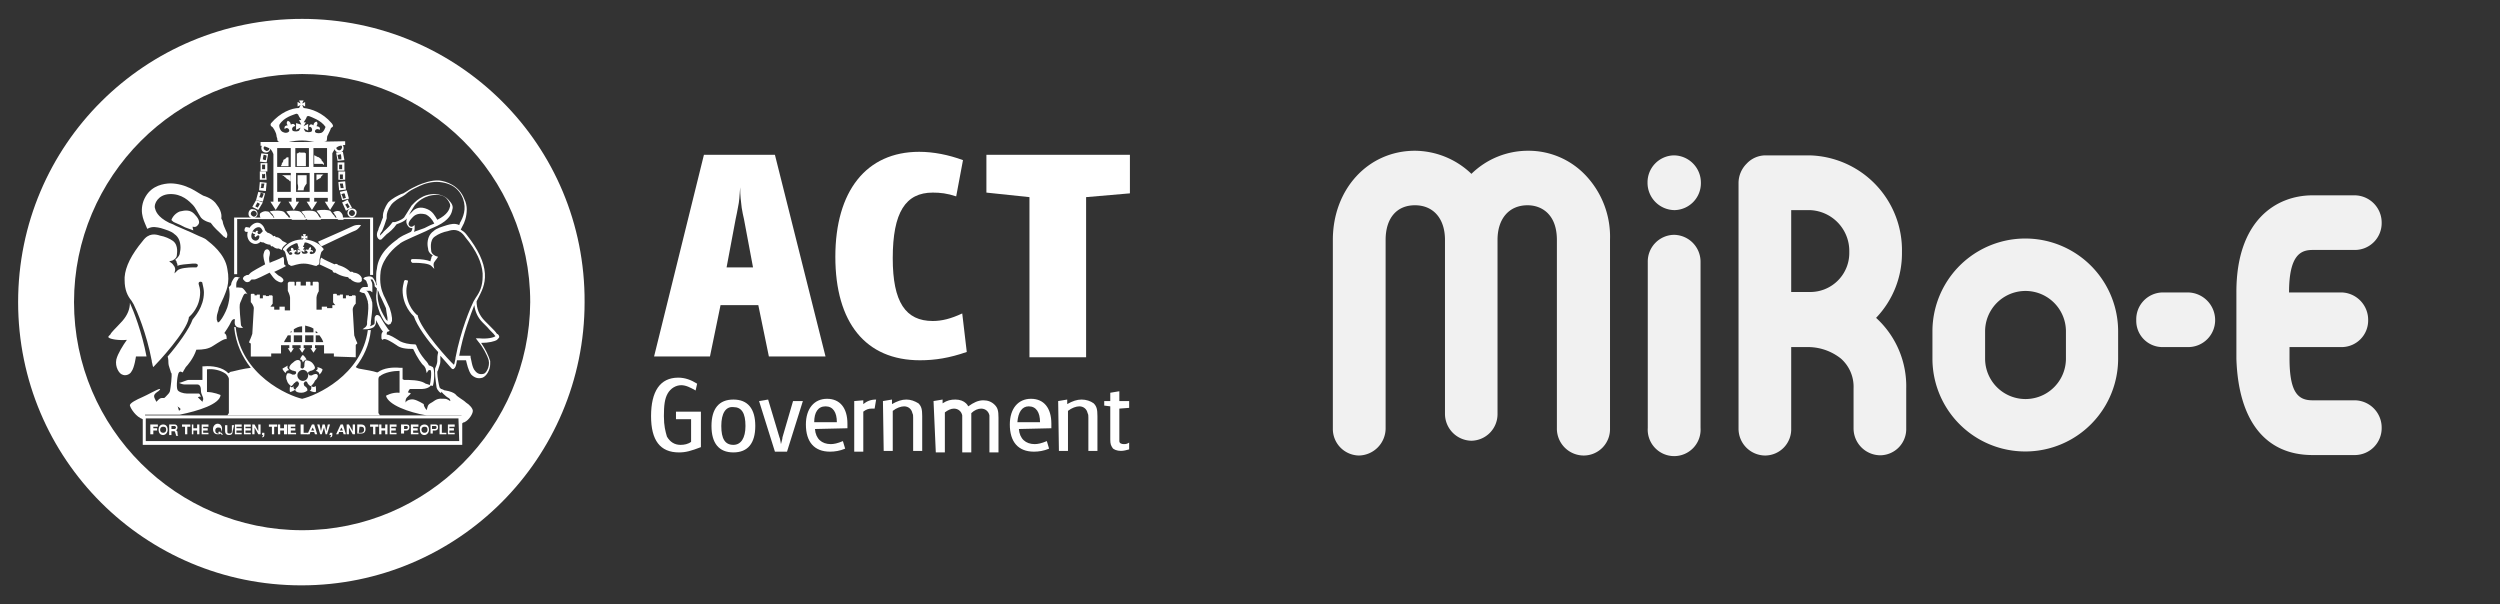<svg width="331" height="80" xmlns="http://www.w3.org/2000/svg">
 <rect width="100%" height="100%" fill="#333333" stroke="none"/>
 <style type="text/css">.st0{display:none;} .st1{display:inline;fill:#ffffff;} .st2{display:inline;} .st3{fill:#ffffff;} .st4{fill:url(#SVGID_1_);} .st5{fill:url(#SVGID_2_);}</style>

 <g>
  <title>background</title>
  <rect x="-1" y="-1" width="333" height="82" id="canvas_background" fill="none"/>
 </g>
 <g>
  <title>Layer 1</title>
  <g id="Layer_11">
   <g id="svg_109">
    <path fill="#ffffff" class="st3" d="m45.4,28.7l0,0c0,-0.4 -0.3,-0.6 -0.4,-0.7c-0.2,-0.1 -0.5,-0.1 -0.9,0.1c0.1,0.1 0.2,0.2 0.2,0.3l0.1,0.1l0.1,0.2c0.1,0.1 0.1,0.3 0.3,0.4l0.7,0c-0.1,-0.2 -0.1,-0.3 -0.1,-0.4" id="svg_110"/>
    <path fill="#ffffff" class="st3" d="m44.3,28.6l0,0l-0.2,-0.2c-0.1,-0.1 -0.2,-0.3 -0.3,-0.4l-0.1,-0.1c-0.2,-0.1 -1.1,-0.2 -1.8,0c0.1,0.1 0.2,0.3 0.3,0.4l0.1,0.1l0.1,0.2c0.1,0.1 0.1,0.3 0.3,0.4l1.8,0c-0.1,-0.2 -0.2,-0.3 -0.2,-0.4" id="svg_111"/>
    <path fill="#ffffff" class="st3" d="m42.2,28.6l0,0l0,0l-0.1,-0.2c-0.1,-0.1 -0.2,-0.3 -0.4,-0.4c-0.2,-0.1 -1.1,-0.2 -1.8,0c0.1,0.1 0.2,0.3 0.3,0.4l0.1,0.1l0.1,0.2c0.1,0.1 0.1,0.3 0.3,0.4l1.8,0c-0.2,-0.3 -0.2,-0.4 -0.3,-0.5" id="svg_112"/>
    <path fill="#ffffff" class="st3" d="m40.3,28.6l0,0l-0.2,-0.2c-0.1,-0.1 -0.2,-0.3 -0.4,-0.4c-0.2,-0.1 -1.1,-0.2 -1.8,0c0.1,0.1 0.2,0.3 0.3,0.4l0.1,0.1l0.1,0.2c0,0.1 0.1,0.3 0.3,0.4l1.8,0c-0.2,-0.3 -0.2,-0.4 -0.2,-0.5" id="svg_113"/>
    <path fill="#ffffff" class="st3" d="m38.1,28.6l0,0l-0.2,-0.2c-0.1,-0.1 -0.2,-0.3 -0.4,-0.4c-0.2,-0.1 -1.1,-0.2 -1.8,0c0.1,0.1 0.2,0.2 0.3,0.3l0.1,0.1l0.1,0.2c0.1,0.2 0.2,0.4 0.4,0.4l1.7,0c-0.1,-0.2 -0.1,-0.3 -0.2,-0.4" id="svg_114"/>
    <path fill="#ffffff" class="st3" d="m36.1,28.6l0,0l-0.2,-0.2c-0.1,-0.1 -0.2,-0.3 -0.4,-0.4l-0.1,0c-0.3,-0.1 -0.6,0 -0.9,0.2c-0.1,0.1 -0.1,0.2 -0.1,0.3l0,0c0,0.2 0.1,0.4 0.2,0.5l1.5,0c0.1,-0.2 0.1,-0.3 0,-0.4" id="svg_115"/>
    <path fill="#ffffff" class="st3" d="m43.9,16.3c-1.2,-1.4 -2.7,-1.9 -3.7,-2l-0.2,-0.4l0.4,0.2l0,-0.6l-0.4,0.2l0.2,-0.4l-0.6,0l0.2,0.4l-0.4,-0.2l0,0.6l0.4,-0.2l-0.2,0.4c-1,0 -2.5,0.6 -3.7,2c-0.1,0.1 -0.1,0.3 0,0.4s0.2,0.1 0.3,0.3c0.1,0.1 0.4,0.7 0.4,0.9s0.1,0.4 0.1,0.4s0,0.3 0.1,0.4c0.1,0.1 0.3,0.1 0.4,0.2c0,0.1 0,0.2 0.3,0.1c0.3,-0.1 1.3,-0.4 2.5,-0.4s2.3,0.4 2.5,0.4c0.3,0.1 0.3,0 0.3,-0.1s0.2,-0.1 0.4,-0.2c0.1,-0.1 0.1,-0.4 0.1,-0.4s0,-0.3 0.1,-0.4c0.1,-0.2 0.4,-0.8 0.4,-0.9s0.2,-0.1 0.3,-0.3c0,-0.1 -0.1,-0.3 -0.2,-0.4m-4.3,1l0,0c-0.2,0.1 -0.4,0.1 -0.4,0.1c-0.4,0 -0.5,-0.1 -0.5,-0.2c-0.1,-0.2 0.1,-0.5 0.4,-0.5c0,0 -0.1,-0.5 -0.6,-0.2c0,0 0,-0.4 -0.4,-0.5c-0.3,0.3 0,0.6 0,0.6c-0.6,0 -0.4,0.5 -0.4,0.5c0.2,-0.3 0.6,-0.1 0.6,0.2c0,0.2 -0.4,0.4 -0.8,0.2c-0.4,-0.1 -0.6,-0.8 -0.5,-1c0.6,-1 1.9,-1.3 2.1,-1.4c0.2,-0.1 0.3,0 0.4,0.1c0,0.1 0.2,0.4 0.4,0.7l-0.3,0l0.3,0.6l-0.7,-0.2l0,0.9l0.6,-0.3l-0.2,0.4zm2.9,0.3l0,0c-0.4,0.1 -0.8,0 -0.8,-0.2c0,-0.3 0.4,-0.4 0.6,-0.2c0,0 0.3,-0.4 -0.4,-0.5c0,0 0.3,-0.4 0,-0.6c-0.4,0.1 -0.4,0.5 -0.4,0.5c-0.5,-0.4 -0.6,0.2 -0.6,0.2c0.3,-0.1 0.5,0.3 0.4,0.5c0,0.1 -0.1,0.2 -0.5,0.2c-0.1,0 -0.4,-0.1 -0.4,-0.1l-0.2,-0.4l0.6,0.3l0,-0.9l-0.6,0.3l0.3,-0.5l-0.3,0c0.2,-0.3 0.4,-0.6 0.4,-0.7c0,-0.1 0.2,-0.2 0.4,-0.1c0.2,0.1 1.5,0.5 2.1,1.4c0,0 -0.2,0.7 -0.6,0.8" id="svg_116"/>
    <path fill="#ffffff" class="st3" d="m40.1,18.8l0,0l-5.6,0l0,0.5c0,0 0.5,0 1.1,0.3c0.4,0.2 0.5,0.6 0.6,0.8l0,6.3l-0.4,0l0.7,1.1l0.7,-1.1l-0.4,0l0,-0.5l1.8,0l0,0.5l-0.4,0l0.7,1.1l0.7,-1.1l-0.4,0l0,-0.5l1.8,0l0,0.5l-0.4,0l0.7,1.1l0.7,-1.1l-0.4,0l0,-0.5l1.8,0l0,0.5l-0.4,0l0.7,1.1l0.7,-1.1l-0.4,0l0,-6.4c0.1,-0.2 0.3,-0.6 0.6,-0.8c0.4,-0.3 1.1,-0.3 1.1,-0.3l0,-0.5l-5.6,0.1l0,0zm3.2,3.3l0,0l-1.8,0l0,-2.5l1.8,0l0,2.5zm-3.3,-2.5l0,0l0,0l0.9,0l0,2.5l-1.8,0l0,-2.5l0.9,0zm-3.3,0l0,0l1.8,0l0,2.5l-1.8,0l0,-2.5zm0,3.3l0,0l1.8,0l0,2.5l-1.8,0l0,-2.5zm2.5,0l0,0l1.8,0l0,2.5l-1.8,0l0,-2.5zm2.4,0l0,0l1.8,0l0,2.5l-1.8,0l0,-2.5z" id="svg_117"/>
    <path fill="#ffffff" class="st3" d="m34.6,19.6c0,0.4 0.3,0.6 0.6,0.6c0.4,0 0.6,-0.3 0.6,-0.6s-0.3,-0.6 -0.6,-0.6c-0.3,0 -0.6,0.2 -0.6,0.6m0.3,0l0,0c0,-0.2 0.2,-0.4 0.4,-0.4c0.2,0 0.4,0.2 0.4,0.4s-0.2,0.4 -0.4,0.4c-0.2,-0.1 -0.4,-0.2 -0.4,-0.4" id="svg_118"/>
    <path fill="#ffffff" class="st3" d="m34.6,20.3l-0.2,1.1l0.9,0.1l0.2,-1.1l-0.9,-0.1l0,0zm0.3,0.2l0,0c0.1,0 0.2,0 0.4,0.1c0,0.2 -0.1,0.4 -0.1,0.6c-0.1,0 -0.2,0 -0.4,-0.1c0,-0.2 0.1,-0.5 0.1,-0.6" id="svg_119"/>
    <path fill="#ffffff" class="st3" d="m34.5,21.6l0,1.1l0.9,0l0,-1.1l-0.9,0l0,0zm0.2,0.2l0,0c0.1,0 0.2,0 0.4,0c0,0.2 0,0.4 0,0.6c-0.1,0 -0.2,0 -0.4,0c0,-0.2 0,-0.4 0,-0.6" id="svg_120"/>
    <path fill="#ffffff" class="st3" d="m35.2,22.7l-0.8,0l0,1.1l0.9,0l-0.1,-1.1l0,0zm-0.1,0.3l0,0c0,0.2 0,0.4 0,0.6l-0.4,0c0,-0.2 0,-0.4 0,-0.6c0.1,0.1 0.2,0.1 0.4,0" id="svg_121"/>
    <path fill="#ffffff" class="st3" d="m34.4,24.1l-0.1,1.1l0.9,0.1l0.1,-1.1l-0.9,-0.1l0,0zm0.2,0.2l0,0c0.1,0 0.2,0 0.4,0c0,0.2 -0.1,0.4 -0.1,0.6c-0.1,0 -0.2,0 -0.4,0c0.1,-0.1 0.1,-0.4 0.1,-0.6" id="svg_122"/>
    <path fill="#ffffff" class="st3" d="m34.2,25.4l-0.3,1.1l0.9,0.2l0.3,-1.1l-0.9,-0.2l0,0zm0.3,0.1l0,0c0.1,0 0.2,0.1 0.4,0.1c0,0.2 -0.1,0.4 -0.2,0.6c-0.1,0 -0.2,-0.1 -0.4,-0.1c0.1,-0.1 0.2,-0.4 0.2,-0.6" id="svg_123"/>
    <path fill="#ffffff" class="st3" d="m33.9,26.5l-0.5,0.9l0.8,0.4l0.6,-1l-0.9,-0.3l0,0zm0.2,0.3l0,0c0.1,0.1 0.2,0.1 0.3,0.2c-0.1,0.2 -0.2,0.4 -0.3,0.5c-0.1,-0.1 -0.2,-0.1 -0.3,-0.2c0.1,-0.1 0.2,-0.4 0.3,-0.5" id="svg_124"/>
    <path fill="#ffffff" class="st3" d="m32.9,28.3c0,0.4 0.3,0.6 0.6,0.6s0.6,-0.3 0.6,-0.6c0,-0.4 -0.3,-0.6 -0.6,-0.6c-0.3,-0.1 -0.6,0.2 -0.6,0.6m0.3,0l0,0c0,-0.2 0.2,-0.4 0.4,-0.4c0.2,0 0.4,0.2 0.4,0.4c0,0.2 -0.2,0.4 -0.4,0.4c-0.3,-0.1 -0.4,-0.3 -0.4,-0.4" id="svg_125"/>
    <path fill="#ffffff" class="st3" d="m44.9,19c-0.4,0 -0.6,0.3 -0.6,0.6c0,0.4 0.3,0.6 0.6,0.6c0.4,0 0.6,-0.3 0.6,-0.6c0,-0.4 -0.3,-0.6 -0.6,-0.6m0,0.9l0,0c-0.2,0 -0.4,-0.2 -0.4,-0.4c0,-0.2 0.2,-0.4 0.4,-0.4s0.4,0.2 0.4,0.4c-0.1,0.3 -0.2,0.4 -0.4,0.4" id="svg_126"/>
    <path fill="#ffffff" class="st3" d="m45.4,20.1l-0.9,0.1l0.2,1.1l0.9,-0.1l-0.2,-1.1l0,0zm-0.2,1l0,0c-0.1,0 -0.2,0 -0.4,0c0,-0.2 -0.1,-0.4 -0.1,-0.6c0.1,0 0.2,0 0.4,-0.1c0.1,0.2 0.1,0.5 0.1,0.7" id="svg_127"/>
    <path fill="#ffffff" class="st3" d="m45.6,21.5l-0.9,0l0,1.1l0.9,0l0,-1l0,-0.1zm-0.3,0.9l0,0c-0.1,0 -0.2,0 -0.4,0c0,-0.2 0,-0.4 0,-0.6c0.1,0 0.2,0 0.4,0c0,0.2 0,0.4 0,0.6" id="svg_128"/>
    <path fill="#ffffff" class="st3" d="m44.8,22.7l0,1.1l0.9,0l0,-1.1l-0.9,0l0,0zm0.6,0.4l0,0c0,0.2 0,0.4 0,0.6l-0.4,0c0,-0.2 0,-0.4 0,-0.6c0.2,0 0.2,0 0.4,0" id="svg_129"/>
    <path fill="#ffffff" class="st3" d="m45.7,24l-0.9,0.1l0.1,1.1l0.9,-0.1l-0.1,-1.1l0,0zm-0.2,0.9l0,0c-0.1,0 -0.2,0 -0.4,0c0,-0.2 -0.1,-0.4 -0.1,-0.6c0.1,0 0.2,0 0.4,0c0,0.2 0.1,0.5 0.1,0.6" id="svg_130"/>
    <path fill="#ffffff" class="st3" d="m45.9,25.2l-0.9,0.2l0.3,1.1l0.9,-0.2l-0.3,-1.1l0,0zm-0.1,1l0,0c-0.1,0 -0.2,0.1 -0.4,0.1c0,-0.2 -0.1,-0.4 -0.2,-0.6c0.1,0 0.2,-0.1 0.4,-0.1c0.1,0.1 0.1,0.4 0.2,0.6" id="svg_131"/>
    <path fill="#ffffff" class="st3" d="m46.1,26.4l-0.8,0.4l0.5,1.1l0.8,-0.4l-0.5,-0.9l0,-0.2zm0.2,1l0,0c-0.1,0.1 -0.2,0.1 -0.3,0.2c-0.1,-0.2 -0.2,-0.4 -0.3,-0.5c0.1,-0.1 0.2,-0.1 0.3,-0.2c0,0 0.2,0.3 0.3,0.5" id="svg_132"/>
    <path fill="#ffffff" class="st3" d="m46.6,27.6c-0.4,0 -0.6,0.3 -0.6,0.6s0.3,0.6 0.6,0.6s0.6,-0.3 0.6,-0.6c0.1,-0.3 -0.2,-0.6 -0.6,-0.6m0,1l0,0c-0.2,0 -0.4,-0.2 -0.4,-0.4s0.2,-0.4 0.4,-0.4c0.2,0 0.4,0.2 0.4,0.4c0,0.2 -0.2,0.4 -0.4,0.4" id="svg_133"/>
    <path fill="#ffffff" class="st3" d="m23,29.4l0.9,0.4l0.6,0.3l1.1,0.4c-0.1,-0.3 -0.1,-0.5 -0.1,-0.5s0.4,0.2 0.7,-0.2c0.4,-0.4 0,-1 -0.5,-1.5c-0.5,-0.5 -1.1,-0.5 -1.9,-0.3c-0.5,0.2 -0.9,0.6 -1.1,1.1c0,0.1 0.2,0.2 0.3,0.3" id="svg_134"/>
    <path fill="#ffffff" class="st3" d="m16.2,42.5c-1,1.1 -1.4,1.4 -1.6,1.8c0,0 -0.4,0.3 -0.2,0.4c0.2,0.2 1.3,0.4 2.4,0.3c-0.5,0.7 -1.2,1.8 -1.4,2.6c-0.2,1 0.4,1.9 0.8,2c0.4,0.2 1,0 1.2,-0.4c0.4,-0.5 0.6,-2 0.6,-2s0.7,0 1.4,0c-0.6,-3.2 -1.7,-6 -2.2,-7.1c0,0.8 -0.3,1.6 -1,2.4m15.8,-4.4l0,0c-0.3,0 -0.6,-0.1 -0.7,0c0,0 -0.1,-0.6 0.1,-0.9c0.2,-0.3 0.1,-0.4 0.4,-0.4c0,0 -0.6,-0.3 -0.8,0c-0.2,0.3 -0.4,0.6 -0.4,0.9c0,0 -0.2,0.3 -0.3,0.3c0,0 0.1,0.5 0.1,1c0,0.4 -0.1,1.1 -0.3,1.7c-0.2,0.6 -0.7,1.5 -0.9,1.7c-0.1,0.2 -0.4,0.4 -0.4,0.2c0,-0.1 -0.1,-0.2 -0.1,-0.3s0,-0.2 0,-0.3c0,-0.4 0.2,-0.7 0.3,-1.3c0.2,-0.4 0.4,-0.9 0.6,-1.3c0.3,-0.8 0.9,-1.8 0.5,-3.8c-0.3,-2 -2.2,-3.4 -2.7,-3.8c-0.3,-0.3 -0.8,-0.4 -1.6,-0.8c-0.6,-0.3 -1.4,-0.6 -2.5,-1.1c-0.4,-0.2 -0.6,-0.3 -0.9,-0.4c-1.6,-0.8 -1.8,-1.6 -1.9,-2c-0.1,-0.5 0.4,-1.7 1.9,-1.8c1.7,-0.1 2.7,1 3.1,1.4s0.7,1.1 1.1,1.7c0.4,0.5 1.3,0.7 1.3,0.7c0.4,0.6 1.1,1.2 1.3,1.4c0.1,0.1 0.3,0.3 0.4,0.4l0.1,0.1c0,0 0,0 0,-0.1c0.1,0.1 0.1,0.2 0.2,0.2c0.1,0.1 0.2,-0.2 0.2,-0.4s-0.1,-0.4 -0.2,-0.6s-0.4,-0.9 -0.4,-1.1s-0.2,-0.4 -0.2,-0.5l0,0c0,0 0.2,-0.8 -0.6,-1.8c-0.5,-0.8 -1.5,-1.1 -1.8,-1.2c-0.4,-0.2 -1.4,-0.9 -2,-1.1c-0.6,-0.3 -1.8,-0.6 -2.7,-0.5c-1,0.1 -2.5,0.5 -3.2,2.3c-0.6,1.7 0.2,2.9 0.5,3.7c0.7,-0.4 1.3,-0.2 1.8,-0.1c0.6,0.2 1.4,0.4 1.8,0.8c0.6,0.4 0.8,1.1 0.8,1.8c0,0.4 -0.1,0.6 -0.1,0.8c-0.1,0.4 -0.4,0.6 -0.6,0.8c0.1,0.1 0.2,0.2 0.2,0.4c0.1,0.1 0.1,0.3 0.1,0.4c0.4,-0.2 1.1,-0.2 2,-0.3l0.4,0c0.1,0 0.3,0.1 0.3,0.2s-0.1,0.3 -0.2,0.3l-0.4,0c-0.7,0 -1.8,0.1 -2.1,0.4l-0.4,0.4l0.1,-0.5c0,0 0,-0.2 -0.1,-0.4c-0.2,-0.3 -0.3,-0.4 -0.3,-0.4l-0.4,-0.3l0.4,-0.1c0,0 0.5,-0.2 0.6,-0.6c0,-0.2 0.3,-1.4 -0.5,-2c-0.4,-0.3 -1.1,-0.6 -1.7,-0.7c-0.6,-0.2 -1.5,-0.4 -2.3,0.7c-1.5,1.8 -2.3,3.4 -2.4,4.8c0,0.1 0,0.3 0,0.4c0,1.3 0.4,2.1 0.9,2.7l0.3,0.5c0.4,0.8 1.7,3.8 2.4,7.5l0,0.1c0.1,0.3 0.1,0.6 0.2,0.7c0.7,-0.7 4.4,-4.7 4.7,-6.5l0,-0.1l0.1,-0.1c0.1,-0.1 1.4,-1.2 1.4,-3.2c0,-0.4 -0.1,-0.8 -0.2,-1.1c0,0 0,0 0,-0.1s0.1,-0.2 0.2,-0.2s0.3,0 0.3,0.2c0.1,0.4 0.2,0.9 0.2,1.2c0,2 -1.3,3.3 -1.5,3.6c-0.4,1.2 -2,3.4 -3.3,4.9c0.1,0.4 0.1,0.6 0.1,0.9c0,0.3 0.2,0.7 0.3,1.1c0,0.1 0,0.1 0.1,0.2c0.1,0.3 -0.1,1.9 -0.2,2.4c-0.1,0.4 -1,1.1 -1.3,1.4c-0.3,0.2 -0.2,0.4 -0.2,0.4c0,0 0.4,-0.3 0.7,-0.3c0.4,0 0.8,-0.1 1.3,0.2c0.5,0.4 0.9,0.4 1,0.9c0.1,0.3 0.1,0.4 0.1,0.4s0.4,-0.4 0.4,-0.8c0,0 0.8,-0.5 1.3,-0.6c0.4,-0.1 1,0.1 1.1,0.4c0,0 0.1,-0.5 -0.3,-0.8c-0.2,-0.2 -0.4,-0.4 -0.4,-0.4s0.3,-0.2 0.4,0c0,0 -0.1,-0.5 -0.3,-0.5c-0.3,0 -1.2,0 -1.6,0s-1.1,-0.2 -1.2,-0.5c-0.2,-0.4 0,-2.1 0.2,-2.3c0.1,-0.1 0.2,-0.1 0.2,-0.1c0.1,0 0.2,0.1 0.3,0.1c0,0 0.2,-0.4 0.4,-0.7c0.2,-0.2 1,-1.1 1.4,-2.3c0.9,0 1.6,-0.1 2.2,-0.5c0.8,-0.5 1.5,-1 1.8,-0.9c0,0 0.1,-0.6 -0.3,-0.8c0,0 0.7,-1 0.9,-1.5c0.2,-0.4 0.5,-0.4 0.5,-0.3c0,0.3 -0.3,1.2 1.1,1.1c0,0 -0.3,-0.2 -0.3,-0.4c0,-0.3 -0.3,-2.5 -0.1,-2.9c0.2,-0.4 0.4,-1.1 0.6,-1.2c0.2,-0.1 0.3,0 0.4,0.1c-0.3,-0.4 -0.5,-0.8 -0.8,-0.9" id="svg_135"/>
    <path fill="#ffffff" class="st3" d="m42.9,21.7c0,-0.1 -0.1,-0.1 -0.1,-0.2s-0.1,-0.1 -0.2,-0.2c0,-0.1 0,-0.2 -0.1,-0.2c0,-0.1 -0.1,-0.1 -0.2,-0.2s-0.1,-0.1 -0.2,-0.1s-0.1,-0.1 -0.2,-0.1s-0.1,-0.1 -0.2,-0.1s-0.1,-0.1 -0.1,-0.1l0,1.2l1.1,0c0.2,0.2 0.2,0.1 0.2,0m-1.1,2.2l0,0c0.1,0 0.1,-0.1 0.2,-0.1s0.1,-0.1 0.2,-0.1c0.1,-0.1 0.2,-0.1 0.2,-0.1c0.1,-0.1 0.1,-0.2 0.1,-0.2c0.1,-0.1 0.1,-0.1 0.2,-0.2c0,-0.1 0.2,-0.1 0.2,-0.1l-1,0l0,0.8l-0.1,0zm-1.5,-3.7l0,0c-0.1,0 -0.2,0 -0.3,0c-0.1,0 -0.1,0 -0.2,0c-0.1,0 -0.1,-0.1 -0.2,0c-0.1,0 -0.1,0.1 -0.2,0.1l-0.1,0l0,1.7l1.2,0l0,-1.7c-0.1,0 -0.1,-0.1 -0.2,-0.1c0.1,-0.1 0,0 0,0m-0.9,4.1l0,0l0,0c0.1,0.4 0.1,0.6 0,0.9l0.8,0c0,-0.3 0.1,-0.5 0.4,-0.9l0,0l0,-1.1l-1.2,0l0,1.1l0,0zm-2,-1.1l0,0c0,0.1 0.1,0.1 0.2,0.1c0,0.1 0.1,0.1 0.2,0.2c0.1,0.1 0.1,0.1 0.2,0.2c0.1,0 0.1,0.1 0.2,0.1s0.1,0.2 0.2,0.2l0.1,0l0,-0.8l-1.1,0l0,0m0.6,-2.4l0,0c-0.1,0.1 -0.1,0.1 -0.2,0.2s-0.1,0.1 -0.2,0.1c-0.1,0.1 -0.1,0.1 -0.1,0.2s-0.1,0.2 -0.1,0.2c0,0.1 -0.1,0.1 -0.1,0.2c0,0.1 0,0.2 -0.1,0.2c0,0 0,0 0,0.1l1,0l0,-1.2l-0.1,0.1c0,-0.1 0,-0.1 -0.1,-0.1" id="svg_136"/>
    <polygon fill="#ffffff" class="st3" points="19.9,56.2 20.9,56.2 20.9,56.5 20.3,56.5 20.3,56.7 20.8,56.7 20.8,57 20.3,57 20.3,57.5 19.9,57.5 " id="svg_137"/>
    <path fill="#ffffff" class="st3" d="m21.6,56.2c0.4,0 0.6,0.3 0.6,0.7c0,0.4 -0.3,0.7 -0.6,0.7c-0.4,0 -0.6,-0.3 -0.6,-0.7c0,-0.4 0.2,-0.7 0.6,-0.7m0,1.1l0,0c0.3,0 0.4,-0.2 0.4,-0.4c0,-0.3 -0.1,-0.4 -0.4,-0.4c-0.3,0 -0.4,0.2 -0.4,0.4c0,0.2 0.1,0.4 0.4,0.4" id="svg_138"/>
    <path fill="#ffffff" class="st3" d="m22.4,56.2l0.7,0c0.3,0 0.4,0.2 0.4,0.4c0,0.2 -0.1,0.3 -0.2,0.4l0,0c0.2,0 0.2,0.2 0.2,0.3s0,0.3 0.1,0.4l-0.3,0c0,-0.1 0,-0.2 -0.1,-0.4c0,-0.2 -0.1,-0.2 -0.2,-0.2l-0.3,0l0,0.5l-0.3,0l0,-1.4l0,0zm0.3,0.6l0,0l0.4,0c0.1,0 0.2,-0.1 0.2,-0.2s-0.1,-0.2 -0.2,-0.2l-0.4,0l0,0.4z" id="svg_139"/>
    <polygon fill="#ffffff" class="st3" points="24.5,56.5 24.1,56.5 24.1,56.2 25.2,56.2 25.2,56.5 24.8,56.5 24.8,57.5 24.5,57.5 " id="svg_140"/>
    <polygon fill="#ffffff" class="st3" points="25.4,56.2 25.6,56.2 25.6,56.7 26.1,56.7 26.1,56.2 26.4,56.2 26.4,57.5 26.1,57.5 26.1,57 25.6,57 25.6,57.5 25.4,57.5 " id="svg_141"/>
    <polygon fill="#ffffff" class="st3" points="26.7,56.2 27.6,56.2 27.6,56.5 26.9,56.5 26.9,56.7 27.5,56.7 27.5,57 26.9,57 26.9,57.3 27.6,57.3 27.6,57.5 26.7,57.5 " id="svg_142"/>
    <path fill="#ffffff" class="st3" d="m29.4,57.6l-0.2,-0.2c-0.1,0.1 -0.2,0.1 -0.4,0.1c-0.4,0 -0.6,-0.3 -0.6,-0.7c0,-0.4 0.3,-0.7 0.6,-0.7c0.4,0 0.6,0.3 0.6,0.7c0,0.2 -0.1,0.4 -0.2,0.4l0.3,0.3l-0.1,0.1zm-0.4,-0.5l0,0l0.2,0.2c0.1,-0.1 0.1,-0.2 0.1,-0.3c0,-0.3 -0.1,-0.4 -0.4,-0.4c-0.3,0 -0.4,0.2 -0.4,0.4c0,0.2 0.1,0.4 0.4,0.4c0.1,0 0.1,0 0.1,0l-0.1,-0.1l0.1,-0.2z" id="svg_143"/>
    <path fill="#ffffff" class="st3" d="m30.8,57.1c0,0.4 -0.2,0.5 -0.5,0.5s-0.5,-0.2 -0.5,-0.5l0,-0.8l0.3,0l0,0.8c0,0.2 0,0.3 0.3,0.3c0.2,0 0.3,-0.1 0.3,-0.3l0,-0.8l0.3,0l-0.2,0.8l0,0z" id="svg_144"/>
    <polygon fill="#ffffff" class="st3" points="31.1,56.2 32,56.2 32,56.5 31.3,56.5 31.3,56.7 32,56.7 32,57 31.3,57 31.3,57.3 32,57.3 32,57.5 31.1,57.5 " id="svg_145"/>
    <polygon fill="#ffffff" class="st3" points="32.3,56.2 33.2,56.2 33.2,56.5 32.5,56.5 32.5,56.7 33.2,56.7 33.2,57 32.5,57 32.5,57.3 33.2,57.3 33.2,57.5 32.3,57.5 " id="svg_146"/>
    <polygon fill="#ffffff" class="st3" points="33.4,56.2 33.7,56.2 34.2,57.1 34.2,57.1 34.2,56.2 34.5,56.2 34.5,57.5 34.2,57.5 33.7,56.6 33.7,56.6 33.7,57.5 33.4,57.5 " id="svg_147"/>
    <path fill="#ffffff" class="st3" d="m34.7,57.3l0.3,0l0,0.3c0,0.2 -0.1,0.3 -0.3,0.3l0,-0.1c0.1,0 0.2,-0.1 0.1,-0.2l-0.1,0l0,-0.3z" id="svg_148"/>
    <polygon fill="#ffffff" class="st3" points="36,56.5 35.6,56.5 35.6,56.2 36.7,56.2 36.7,56.5 36.3,56.5 36.3,57.5 36,57.5 " id="svg_149"/>
    <polygon fill="#ffffff" class="st3" points="36.8,56.2 37.1,56.2 37.1,56.7 37.6,56.7 37.6,56.2 38,56.2 38,57.5 37.6,57.5 37.6,57 37.1,57 37.1,57.5 36.8,57.5 " id="svg_150"/>
    <polygon fill="#ffffff" class="st3" points="38.1,56.2 39.1,56.2 39.1,56.5 38.5,56.5 38.5,56.7 39.1,56.7 39.1,57 38.5,57 38.5,57.3 39.2,57.3 39.2,57.5 38.1,57.5 " id="svg_151"/>
    <polygon fill="#ffffff" class="st3" points="39.8,56.2 40.2,56.2 40.2,57.3 40.8,57.3 40.8,57.5 39.8,57.5 " id="svg_152"/>
    <path fill="#ffffff" class="st3" d="m41.3,56.2l0.3,0l0.4,1.3l-0.3,0l-0.1,-0.3l-0.5,0l-0.1,0.3l-0.3,0l0.6,-1.3zm-0.1,0.8l0,0l0.4,0l-0.2,-0.4l0,0l-0.2,0.4z" id="svg_153"/>
    <polygon fill="#ffffff" class="st3" points="43.3,57.5 43.1,57.5 42.9,56.6 42.9,56.6 42.6,57.5 42.4,57.5 42,56.2 42.3,56.2 42.5,57.1 42.5,57.1 42.7,56.2 43,56.2 43.2,57.1 43.2,57.1 43.4,56.2 43.7,56.2 " id="svg_154"/>
    <path fill="#ffffff" class="st3" d="m43.7,57.3l0.3,0l0,0.3c0,0.2 -0.1,0.3 -0.3,0.3l0,-0.1c0.1,0 0.2,-0.1 0.1,-0.2l-0.2,0l0.1,-0.3l0,0z" id="svg_155"/>
    <path fill="#ffffff" class="st3" d="m45.1,56.2l0.3,0l0.4,1.3l-0.3,0l-0.1,-0.3l-0.5,0l-0.1,0.3l-0.3,0l0.6,-1.3zm-0.1,0.8l0,0l0.4,0l-0.2,-0.4l0,0l-0.2,0.4z" id="svg_156"/>
    <polygon fill="#ffffff" class="st3" points="45.9,56.2 46.2,56.2 46.7,57.1 46.7,56.2 47,56.2 47,57.5 46.7,57.5 46.2,56.6 46.2,56.6 46.2,57.5 45.9,57.5 " id="svg_157"/>
    <path fill="#ffffff" class="st3" d="m47.3,56.2l0.5,0c0.4,0 0.6,0.2 0.6,0.6c0,0.4 -0.2,0.6 -0.6,0.6l-0.5,0l0,-1.2zm0.2,1.1l0,0l0.3,0c0.2,0 0.4,-0.1 0.4,-0.4s-0.1,-0.4 -0.4,-0.4l-0.2,0l-0.1,0.8l0,0z" id="svg_158"/>
    <polygon fill="#ffffff" class="st3" points="49.4,56.5 49,56.5 49,56.2 50.1,56.2 50.1,56.5 49.7,56.5 49.7,57.5 49.4,57.5 " id="svg_159"/>
    <polygon fill="#ffffff" class="st3" points="50.2,56.2 50.5,56.2 50.5,56.7 51,56.7 51,56.2 51.3,56.2 51.3,57.5 51,57.5 51,57 50.5,57 50.5,57.5 50.2,57.5 " id="svg_160"/>
    <polygon fill="#ffffff" class="st3" points="51.6,56.2 52.5,56.2 52.5,56.5 51.8,56.5 51.8,56.7 52.4,56.7 52.4,57 51.8,57 51.8,57.3 52.5,57.3 52.5,57.5 51.6,57.5 " id="svg_161"/>
    <path fill="#ffffff" class="st3" d="m53.2,56.2l0.6,0c0.4,0 0.4,0.2 0.4,0.4c0,0.2 -0.1,0.4 -0.4,0.4l-0.3,0l0,0.4l-0.4,0l0,-1.2l0.1,0zm0.3,0.6l0,0l0.2,0c0.1,0 0.3,0 0.3,-0.2s-0.1,-0.2 -0.3,-0.2l-0.2,0l0,0.4z" id="svg_162"/>
    <polygon fill="#ffffff" class="st3" points="54.4,56.2 55.4,56.2 55.4,56.5 54.7,56.5 54.7,56.7 55.3,56.7 55.3,57 54.7,57 54.7,57.3 55.4,57.3 55.4,57.5 54.4,57.5 " id="svg_163"/>
    <path fill="#ffffff" class="st3" d="m56.2,56.2c0.4,0 0.6,0.3 0.6,0.7c0,0.4 -0.3,0.7 -0.6,0.7c-0.4,0 -0.6,-0.3 -0.6,-0.7c-0.1,-0.4 0.2,-0.7 0.6,-0.7m0,1.1l0,0c0.3,0 0.4,-0.2 0.4,-0.4c0,-0.3 -0.1,-0.4 -0.4,-0.4c-0.3,0 -0.4,0.2 -0.4,0.4c0,0.2 0.1,0.4 0.4,0.4" id="svg_164"/>
    <path fill="#ffffff" class="st3" d="m57,56.2l0.6,0c0.4,0 0.4,0.2 0.4,0.4c0,0.2 -0.1,0.4 -0.4,0.4l-0.3,0l0,0.4l-0.3,0l0,-1.2l0,0zm0.2,0.6l0,0l0.3,0c0.1,0 0.3,0 0.3,-0.2s-0.1,-0.2 -0.3,-0.2l-0.3,0l0,0.4z" id="svg_165"/>
    <polygon fill="#ffffff" class="st3" points="58.2,56.2 58.5,56.2 58.5,57.3 59.1,57.3 59.1,57.5 58.2,57.5 " id="svg_166"/>
    <polygon fill="#ffffff" class="st3" points="59.3,56.2 60.2,56.2 60.2,56.5 59.5,56.5 59.5,56.7 60.1,56.7 60.1,57 59.5,57 59.5,57.3 60.2,57.3 60.2,57.5 59.3,57.5 " id="svg_167"/>
    <path fill="#ffffff" class="st3" d="m60.9,55l-42,0l0,3.9l42.3,0l0,-3.9l-0.3,0zm-0.1,3.4l0,0l-41.5,0l0,-3l41.4,0l0.1,3l0,0z" id="svg_168"/>
    <path fill="#ffffff" class="st3" d="m66.1,44.6l0,0c0,-0.2 -0.2,-0.4 -0.3,-0.4c-0.2,-0.3 -0.4,-0.5 -1,-1.1l-0.6,-0.6c-0.8,-0.8 -1.1,-1.7 -1.1,-2.6l0.2,-0.4c0.4,-0.8 1,-1.8 0.9,-3.3c-0.1,-1.5 -0.9,-3.2 -2.4,-5.1c-0.3,-0.4 -0.5,-0.5 -0.8,-0.7c0.1,-0.2 0.2,-0.4 0.2,-0.4c0.3,-0.5 0.6,-1.3 0.6,-2.3c0,-0.4 -0.1,-0.9 -0.3,-1.3c-0.7,-1.9 -2.5,-2.4 -3.3,-2.5c-1.1,-0.1 -2.3,0.4 -2.8,0.6c-0.4,0.2 -1.1,0.5 -1.5,0.8l-0.5,0.3l-0.3,0.1c-0.4,0.2 -1.1,0.5 -1.7,1.1c-0.5,0.7 -0.7,1.4 -0.7,1.7c0,0.1 0,0.2 0,0.3l-0.2,0.5l-0.1,0.3c-0.1,0.3 -0.3,0.6 -0.3,0.8c-0.1,0.2 -0.2,0.4 -0.2,0.7c0,0.2 0.1,0.5 0.3,0.6c0.1,0.1 0.2,0 0.3,0c0,0 0.1,-0.1 0.2,-0.2l0,0l0.1,-0.1l0.4,-0.4c0.3,-0.2 0.9,-0.7 1.3,-1.3c0.2,-0.1 1,-0.3 1.4,-0.8l0.5,-0.9l0.5,-0.8c0.3,-0.4 1.3,-1.4 2.9,-1.4c0.9,0 1.3,0.4 1.5,0.7c0.2,0.3 0.3,0.5 0.3,0.7c0,0.1 0,0.1 0,0.1c-0.1,0.4 -0.3,1.1 -1.7,1.8c-0.3,-0.5 -0.6,-1.1 -1.3,-1.4c-0.9,-0.4 -1.6,-0.2 -2.1,0.4c-0.7,0.6 -0.9,1.3 -0.5,1.8c0.2,0.3 0.4,0.3 0.6,0.3c0,0.2 -0.1,0.4 -0.2,0.5c-0.9,0.4 -1.3,0.6 -1.7,0.9l-0.1,0.1c-0.7,0.5 -2.5,1.8 -2.7,3.9c-0.1,0.4 -0.1,0.8 -0.1,1.1c0,0.4 0,0.7 0.1,1.1l-0.1,-0.1c0,-0.3 -0.2,-0.6 -0.4,-0.9c-0.3,-0.4 -1,-0.1 -1.1,-0.1l-0.2,0.2l0.3,0.2l0.1,0.1l0.1,0.3c0.1,0.1 0.1,0.3 0.1,0.4l0,0.1c-0.1,0 -0.3,0 -0.4,0l-0.1,0c-0.4,0 -0.6,0.5 -0.6,0.6l0.2,0.1c0,0 0.2,0.1 0.4,0.1c0.2,0.1 0.4,0.8 0.5,1.1l0,0.1c0.1,0.3 0.1,1.1 -0.1,2.6l0,0.3c0,0.2 -0.2,0.4 -0.2,0.4l-0.4,0.3l0.4,0c0.4,0 0.8,-0.1 1.1,-0.3c0.2,-0.2 0.3,-0.5 0.3,-0.7c0,-0.1 0,-0.2 0,-0.2s0.1,0.1 0.1,0.2c0.2,0.4 0.6,1.1 0.8,1.3c-0.2,0.2 -0.2,0.4 -0.2,0.6c0,0.1 0,0.2 0,0.3l0.1,0.2l0.2,-0.1c0.3,-0.1 1.1,0.4 1.7,0.8c0.5,0.4 1.2,0.5 2.2,0.5c0.5,1.1 1.2,2.1 1.4,2.2c0.1,0.1 0.3,0.4 0.3,0.6l0.1,0.4c0,0 0.2,-0.4 0.3,-0.4c0.1,0 0.2,0 0.2,0c0.2,0.2 0,1.7 -0.1,2c0.1,0 0.3,0.1 0.4,0.1c0.2,-0.5 0.3,-2.2 0,-2.5l-0.4,-0.2l-0.1,0c-0.1,-0.2 -0.2,-0.4 -0.3,-0.5c-0.2,-0.2 -1,-1.1 -1.4,-2.2l-0.1,-0.1l0,0c-0.9,0 -1.6,-0.2 -2,-0.4c-0.8,-0.5 -1.4,-0.9 -1.8,-0.9l0,0c0,-0.2 0,-0.4 0.2,-0.4l0.2,-0.1l-0.2,-0.2c0,0 -0.7,-1 -0.9,-1.4c-0.2,-0.4 -0.4,-0.5 -0.6,-0.5c-0.1,0 -0.3,0.2 -0.3,0.4l0,0.1l0,0.1c0,0.1 0,0.2 0,0.3c0,0.2 0,0.4 -0.2,0.4c-0.1,0.1 -0.2,0.1 -0.4,0.2c0,-0.1 0.1,-0.2 0.1,-0.3l0,-0.3c0.1,-0.8 0.2,-1.5 0.2,-2.1c0,-0.4 0,-0.5 -0.1,-0.7l0,-0.1c-0.4,-0.9 -0.5,-1.2 -0.8,-1.2l0,0l0,0l0.2,0c0.1,0 0.4,0 0.4,0l0.3,0.2l0,-0.4c0,-0.1 0,-0.2 0,-0.4c0,-0.2 0,-0.4 -0.1,-0.6l-0.1,-0.2c0,0 0,-0.1 -0.1,-0.1c0.1,0 0.2,0 0.3,0c0.2,0.3 0.3,0.6 0.3,0.7l0,0.1l0,0.1c0.1,0.1 0.2,0.2 0.3,0.3c0,0.2 -0.1,0.9 -0.1,0.9c0,0.1 0,0.1 0,0.2c0,0.4 0.1,1 0.3,1.6c0.2,0.7 0.7,1.6 0.9,1.8s0.4,0.3 0.4,0.3l0.3,-0.1l0.2,-0.4l0,-0.5l0,0l0,0.1l-0.1,-0.6l-0.2,-0.7l0,0l-0.6,-1.3l-0.2,-0.4c-0.3,-0.7 -0.6,-1.6 -0.4,-3.2c0.3,-1.8 1.9,-3.2 2.5,-3.6l0.1,-0.1c0.3,-0.2 0.7,-0.4 1.6,-0.8l1.8,-0.8l0.6,-0.3l0.9,-0.4c1.6,-0.8 1.9,-1.6 2,-2.2c0.1,-0.3 0,-0.7 -0.4,-1.1c-0.3,-0.4 -0.8,-0.8 -1.8,-0.9c-1.8,-0.1 -2.8,1.1 -3.2,1.5l-0.5,0.8l-0.5,0.8c-0.4,0.4 -1.2,0.6 -1.2,0.6l-0.3,0l-0.1,0.1c-0.4,0.6 -1.1,1.1 -1.2,1.3l-0.4,0.4c0,0 0,0 0,0.1l0,-0.1c0,-0.2 0.1,-0.4 0.2,-0.5c0.1,-0.1 0.2,-0.4 0.4,-0.9l0.1,-0.3l0.2,-0.6l0,-0.1c0,0 0,-0.1 0,-0.2c0,-0.3 0.1,-0.8 0.6,-1.5c0.4,-0.5 1.1,-0.9 1.5,-1.1l0.3,-0.2l0.5,-0.4c0.4,-0.3 1.1,-0.6 1.5,-0.8c0.6,-0.3 1.7,-0.6 2.6,-0.5c0.9,0.1 2.4,0.4 3.1,2.2c0.5,1.4 0,2.5 -0.4,3.2l-0.1,0.3c-0.6,-0.3 -1.2,-0.1 -1.6,0c-0.6,0.2 -1.4,0.4 -1.8,0.8c-0.6,0.4 -0.8,1.1 -0.8,1.7c0,0.4 0.1,0.6 0.1,0.8c0.1,0.4 0.4,0.6 0.6,0.7c-0.1,0.1 -0.2,0.2 -0.2,0.4c-0.1,0.2 -0.1,0.3 -0.1,0.4c-0.5,-0.2 -1.3,-0.3 -2,-0.3l-0.4,0c0,0 -0.2,0 -0.2,0.2s0.2,0.3 0.2,0.3l0.4,0c0.7,0 1.8,0.1 2.1,0.4l0.4,0.4l-0.1,-0.5c0,0 0,-0.3 0.1,-0.4c0.2,-0.3 0.3,-0.4 0.3,-0.4l0.2,-0.3l-0.3,-0.1c0,0 -0.5,-0.2 -0.6,-0.6c0,-0.2 -0.3,-1.5 0.5,-2c0.4,-0.3 1.1,-0.6 1.7,-0.7c0.6,-0.2 1.5,-0.4 2.3,0.8c1.5,1.8 2.2,3.4 2.3,4.8c0,0.1 0,0.3 0,0.4c0,1.3 -0.4,2.1 -0.9,2.8l-0.3,0.5c-0.4,0.8 -1.7,3.8 -2.4,7.5l0,0.1c-0.1,0.4 -0.1,0.6 -0.2,0.8c-0.6,-0.5 -4.4,-4.7 -4.8,-6.5l0,-0.1l-0.1,0c-0.1,-0.1 -1.4,-1.2 -1.4,-3.2c0,-0.4 0.1,-0.8 0.2,-1.2c0,0 0.1,-0.2 -0.2,-0.2c-0.2,-0.1 -0.3,0.1 -0.3,0.1c-0.1,0.4 -0.2,0.9 -0.2,1.2c0,2.1 1.3,3.3 1.5,3.5c0.4,1.2 1.8,3.2 3.2,4.7l0,0.1c-0.1,0.4 -0.1,0.7 -0.1,0.9l0,0.2c0,0.3 -0.2,0.8 -0.3,1l0,0.1l0,0.1c0,0.1 0,0.2 0,0.4c0,0.6 0.2,1.8 0.2,1.9c0.1,0.4 0.5,0.7 0.5,0.7c0.2,0.1 0.1,-0.3 0.3,-0.2c-0.1,-0.1 -0.3,-0.4 -0.4,-0.5c-0.1,-0.3 -0.3,-1.4 -0.3,-1.9c0,-0.1 0,-0.2 0,-0.2l0.1,-0.2c0.1,-0.4 0.3,-0.8 0.3,-1.1l0,-0.2c0,-0.1 0,-0.1 0,-0.2s0,-0.3 0,-0.4c0.8,0.9 1.4,1.6 1.5,1.7c0.1,0.1 0.3,0.1 0.3,0c0.2,-0.1 0.3,-0.4 0.4,-1.1c0.4,0 1,0 1.2,0c0.1,0.4 0.3,1.4 0.7,1.9c0.4,0.4 0.9,0.6 1.5,0.4c0.5,-0.2 1,-1 1,-1.8c0,-0.2 0,-0.3 0,-0.4c-0.2,-0.7 -0.7,-1.7 -1.2,-2.4c1,0 1.8,-0.2 2.1,-0.4c0.2,-0.2 0.3,-0.3 0.3,-0.4m-15.8,-5.5l0,0l0.2,0.4c0,0 0.5,1.1 0.6,1.3c0,0.1 0.1,0.7 0.1,0.7l0.1,0.6l0,0.1l0,0.2l0,0.1c0,0 -0.1,-0.1 -0.2,-0.2c-0.1,-0.2 -0.6,-1 -0.8,-1.6c-0.2,-0.6 -0.3,-1.1 -0.3,-1.5c0,0 0,-0.1 0,-0.2c0,0 0,-0.4 0,-0.6c0.2,0.3 0.2,0.5 0.3,0.7m6.5,-9.2l0,0l-0.6,0.3l-1.4,0.5c0.1,-0.2 0.1,-0.4 0.1,-0.5c0,-0.1 0,-0.1 0,-0.1l0,-0.3l-0.3,0.2c0,0 -0.2,0.1 -0.4,-0.1c-0.3,-0.3 0.1,-0.8 0.5,-1.2c0.4,-0.4 1,-0.5 1.7,-0.3c0.4,0.2 0.8,0.6 1.1,1.2c-0.3,0.1 -0.7,0.3 -0.7,0.3m6.7,14.9l0,0l-0.5,0l0.3,0.4c0.6,0.7 1.2,1.8 1.4,2.5c0.2,0.9 -0.4,1.8 -0.7,1.8c-0.4,0.1 -0.8,0 -1.1,-0.4c-0.4,-0.4 -0.5,-1.5 -0.6,-1.8l0,-0.2l-0.2,0c0,0 -0.7,0 -1.3,0c0.5,-2.9 1.5,-5.4 2,-6.7c0.1,0.8 0.4,1.6 1.1,2.3l0.6,0.6c0.5,0.6 0.9,0.9 1,1.1l0,0l0,0l0.1,0.1c-0.2,0.2 -1.1,0.4 -2.1,0.3" id="svg_169"/>
    <path fill="#ffffff" class="st3" d="m41,51.7c0.5,0.3 0.8,0.2 0.8,0.2c0.1,-0.2 0,-0.8 0,-0.8c-0.3,0.3 -0.6,0 -0.6,0c0.1,0.6 -0.2,0.6 -0.2,0.6m-10,-15.4l0,0l0.4,0l0,-0.7c0,-3.4 0,-5.9 0,-6.6l8.8,0l8.8,0c0,0.7 0,3.2 0,6.6l0,0.8l0.4,0c0,-4.5 0,-7.4 0,-7.4l0,-0.2l-0.4,0l-8.9,0l-9.1,0l0,0.2c0,0 0,2.9 0,7.3m16.1,11l0,0l0,-1.6c0,0 0,-0.1 0.2,-0.2l0,0l0,-0.1c-0.2,-0.4 -0.4,-1 -0.4,-1l-0.2,-3.4c0,-0.4 0.3,-0.7 0.4,-0.8l0,-1l-0.1,-0.1l-0.3,0c-0.1,0 -0.1,0 -0.1,0l0,0.1l-0.1,0l-0.2,0l-0.1,0l0,-0.1l-0.4,0l0,0.4l-0.4,0l0,-0.1l0,-0.4l-0.4,0l0,0.1l-0.1,0l-0.2,0l-0.1,0l0,-0.1c0,0 0,-0.1 -0.1,-0.1l-0.3,0c-0.1,0 -0.1,0.1 -0.1,0.1l0,1c0,0.1 0.3,0.4 0.3,0.4l-0.4,0l0,0l0,0.4l-0.7,0l0,0.2l0,-0.4l-0.6,0l-0.1,0l0,0.4l-0.7,0l0,0l0,-1.6c0,-0.3 0.3,-0.9 0.3,-0.8l0,-1.1c0,-0.2 -0.2,-0.2 -0.1,-0.2l-0.6,0c-0.1,0 -0.1,0.1 -0.1,0.1l0,0.4l-0.3,0l0,-0.4c0,-0.1 -0.1,-0.1 -0.1,-0.1l-0.5,0l0,0.5l-0.7,0l0,-0.1l0,-0.4l-0.5,0c0,0 -0.1,0 -0.1,0.1l0,0.4l-0.2,0l0,-0.4c0,0 0,-0.1 -0.1,-0.1l-0.6,0c0,0 -0.2,0.1 -0.2,0.2l0,1c0,0 0.3,0.6 0.3,0.9l0,1.7l-0.7,0l0,-0.1l0,-0.4l-0.1,0l-0.6,0l0,0.4l-0.7,0l0,0l0,-0.4l-0.3,0l-0.2,0l0.3,-0.4l0,-1l-0.1,-0.1l-0.3,0c-0.1,0 -0.1,0 -0.1,0l0,0.1l-0.1,0l-0.2,0l-0.1,0l0,-0.1l-0.4,0l0,0.4l-0.4,0l0,-0.1l0,-0.4l-0.4,0l0,0.1l0,0l-0.2,0l-0.1,0l0,-0.1c0,0 0,-0.1 -0.1,-0.1l-0.3,0c-0.1,0 -0.1,0.1 -0.1,0.1l0,1c0.1,0.1 0.4,0.5 0.4,0.8l0,0l-0.2,3.4c0,0 -0.2,0.6 -0.4,1c0,0.1 0,0.1 0,0.2c0.2,0 0.2,0.1 0.2,0.2l0,1.6l2.7,0l0,-0.4l1.3,0c0,-0.2 0,-1.1 0,-1.1l0,0l1.1,0l0,0.4l-0.2,0l0.4,0.6l0.4,-0.6l-0.2,0l0,-0.4l1.1,0l0,0.4l-0.2,0l0.4,0.6l0.4,-0.6l-0.2,0l0,-0.4l1.1,0l0,0.4l-0.2,0l0.4,0.6l0.4,-0.6l-0.2,0l0,-0.4l1.2,0l0,0c0,0 0,1 0,1.1l1.3,0l0,0.4l2.9,0.1l0,0zm-8.5,-2l0,0l-1,0c0.1,-0.3 0.3,-0.5 0.5,-0.9l0.4,0l0,0.9l0.1,0zm0,-1.3l0,0l-0.2,0c0.1,-0.1 0.1,-0.1 0.2,-0.2l0,0.2zm1.4,1.3l0,0l-1.1,0l0,-0.9l1.1,0l0,0.9zm0,-1.3l0,0l-1.1,0l0,-0.4c0.3,-0.2 0.7,-0.4 1.1,-0.4l0,0.8zm1.5,1.3l0,0l-1.1,0l0,-0.9l1.1,0l0,0.9zm0,-1.3l0,0l-1.1,0l0,-0.9c0.4,0.1 0.8,0.2 1.1,0.4l0,0.5zm0.3,-0.2l0,0c0.1,0.1 0.2,0.2 0.3,0.3l-0.3,0l0,-0.3zm0,1.5l0,0l0,-0.9l0.5,0c0.3,0.4 0.4,0.6 0.5,0.9l-1,0zm0.2,4.3l0,0c-0.1,-0.2 -0.6,0 -0.7,0.1l-0.3,0l-0.2,-0.2c0,-0.1 0,-0.2 0,-0.2c0,-0.1 0.2,-0.1 0.3,-0.2c0.2,0 0.6,-0.2 0.6,-0.4c0,-0.2 -0.2,-0.5 -0.4,-0.7s-0.6,-0.3 -0.8,-0.3c-0.2,0.1 -0.2,0.5 -0.2,0.7c0,0.1 0,0.2 -0.1,0.3c-0.1,0.1 -0.1,0.1 -0.2,0.1l-0.2,-0.1l0,-0.3c0,-0.2 0.1,-0.6 -0.2,-0.7c-0.2,-0.1 -0.5,0 -0.8,0.3c-0.3,0.2 -0.5,0.5 -0.5,0.7c0,0.2 0.4,0.4 0.6,0.4l0.3,0.1l0,0.2c0,0.1 -0.1,0.1 -0.2,0.2c-0.1,0 -0.2,0 -0.3,0c-0.1,-0.1 -0.6,-0.3 -0.7,-0.1c-0.1,0.2 -0.2,0.5 0,0.9c0.1,0.4 0.4,0.6 0.5,0.7c0.2,0.1 0.4,-0.4 0.5,-0.4s0.1,-0.2 0.3,-0.2c0.1,0 0.2,0 0.2,0.1l0.1,0.2l-0.1,0.3c-0.1,0.1 -0.4,0.4 -0.4,0.5l0,0.1c0.1,0.2 0.4,0.3 0.8,0.3l0,0c0.4,0 0.7,-0.2 0.8,-0.3l0,-0.1c0,-0.2 -0.2,-0.4 -0.4,-0.5l-0.1,-0.3l0.1,-0.2c0.1,-0.1 0.1,-0.1 0.2,-0.1s0.2,0.1 0.2,0.2c0.1,0.2 0.4,0.5 0.5,0.4s0.4,-0.4 0.5,-0.7c0.5,-0.4 0.4,-0.8 0.3,-0.8m-1.5,0.7l0,0c-0.3,0.2 -0.7,0.2 -1,-0.2c-0.2,-0.3 -0.2,-0.7 0.2,-1c0.3,-0.2 0.7,-0.2 1,0.2c0.2,0.3 0.1,0.8 -0.2,1m-7.5,-13l0,0c0.1,-0.1 0.2,-0.2 0.3,-0.3c0.1,0 0.3,0 0.4,0c0.2,0 1.4,-0.6 2,-0.9l0,0c0.3,0.4 0.6,0.9 1,1.1c0.5,0.3 0.7,0.2 0.8,0s-0.1,-0.4 -0.4,-0.6c-0.3,-0.1 -0.5,-0.4 -0.8,-0.6l0,0c0.4,-0.2 0.9,-0.4 1.6,-0.8l-0.1,0c0,0 0,-0.1 -0.1,-0.1c-0.1,-0.1 -0.1,-0.3 -0.1,-0.4c0,0 0,0 0,-0.1l0,-0.2c0,0 0,-0.2 -0.1,-0.4c-0.7,0.4 -1.4,0.6 -1.8,0.8l0,0c-0.1,-0.4 -0.1,-0.7 0,-1c0.1,-0.4 0,-0.7 -0.3,-0.8c-0.2,0 -0.4,0.1 -0.5,0.6c-0.1,0.4 0.1,1 0.2,1.4l0,0c-0.6,0.3 -1.8,1 -1.9,1.1c-0.1,0.1 -0.2,0.2 -0.3,0.3c-0.1,0 -0.3,0 -0.4,0.1c-0.3,0.1 -0.4,0.4 -0.3,0.5c0.3,0.4 0.5,0.4 0.8,0.3m3.5,-5.9l0,0c-0.1,-0.3 -0.3,-0.1 -0.3,-0.1c-0.3,-0.4 -0.8,-0.5 -0.8,-0.5c-0.1,-0.1 -0.2,-0.2 -0.3,-0.3c-0.1,-0.4 -0.3,-0.7 -0.6,-0.9c-0.5,-0.3 -1.1,0 -1.5,0.6c0,-0.1 -0.1,-0.1 -0.2,-0.1c-0.2,-0.1 -0.4,0 -0.4,0.2c-0.1,0.2 0,0.4 0.2,0.4c0.1,0 0.1,0 0.2,0c-0.2,0.6 0.1,1.3 0.6,1.5c0.4,0.2 0.8,0.1 1.1,-0.2c0.1,0.1 0.3,0.1 0.4,0.1c0,0 0.4,0.3 0.9,0.3c0,0 0,0.3 0.3,0.2c0,0 0.4,0.4 0.8,0.3c0,0 0.2,0.1 0.4,0.2c0,-0.1 0.1,-0.3 0.1,-0.3c0.2,-0.3 0.4,-0.4 0.6,-0.6c-0.4,-0.2 -0.6,-0.3 -0.6,-0.3c-0.5,-0.6 -0.9,-0.5 -0.9,-0.5m-2.2,-0.4l0,0c-0.2,0 -0.3,-0.3 -0.1,-0.4c0,0 -0.3,-0.2 -0.4,0.2c0,0 -0.2,-0.2 -0.4,-0.1c0,0.3 0.4,0.3 0.4,0.3c-0.3,0.3 0.1,0.4 0.1,0.4c0,-0.2 0.3,-0.3 0.4,-0.2c0.1,0.1 0,0.4 -0.1,0.5c-0.2,0.2 -0.4,0.2 -0.6,0.1c-0.4,-0.2 -0.4,-0.6 -0.2,-1.1c0.2,-0.4 0.6,-0.7 1,-0.6c0.2,0.1 0.3,0.3 0.4,0.5c-0.2,0.2 -0.3,0.4 -0.5,0.4m8.3,1.6l0,0l0,0c2.3,-1.1 4.2,-2 4.5,-2.1c0.4,-0.2 0.7,-0.7 0.7,-0.7s-0.5,-0.1 -1,0.1c-0.2,0.1 -2.4,1.1 -4.7,2.1c0.2,0.3 0.3,0.5 0.5,0.6m19.1,20.7l0,0c-0.4,-0.4 -1.1,-0.7 -1.4,-1.1c-0.2,-0.2 -0.7,-0.4 -1.3,-0.5c0,0 0,0 -0.1,0c-0.2,-0.1 -0.4,-0.2 -0.8,-0.3c0.2,0.4 0.9,1.1 1.3,1.3c0.3,0.2 0.2,0.4 0.2,0.4c0,0 -0.4,-0.3 -0.7,-0.3c-0.4,0 -0.8,-0.1 -1.3,0.2c-0.5,0.4 -0.9,0.4 -1,0.9c-0.1,0.3 -0.1,0.4 -0.1,0.4s-0.4,-0.4 -0.4,-0.8c0,0 -0.8,-0.5 -1.3,-0.6c-0.4,-0.1 -1,0.1 -1.1,0.4c0,0 -0.1,-0.5 0.3,-0.8c0.2,-0.2 0.4,-0.4 0.4,-0.4s-0.3,-0.2 -0.4,-0.1c0,0 0.1,-0.4 0.3,-0.5c0.3,0 1.2,0 1.6,0s1.1,-0.2 1.2,-0.6l0,0.1c-0.2,0 -0.4,-0.1 -0.4,-0.1c-0.3,-0.1 -0.4,-0.1 -0.5,-0.2c-0.7,-0.4 -2,-0.4 -2.7,-0.4l-0.2,-0.1l0,-1.5l-0.3,0c-1,-0.1 -2.2,0 -3,0.6l-0.1,0l0,0c-0.6,-0.2 -1.3,-0.3 -2.4,-0.5c0,0 -0.3,-0.1 -0.4,-0.2c1,-1.3 1.8,-2.9 2,-4.9l-0.4,0c-0.8,6 -6.9,8.7 -8.7,9.1c-1.8,-0.4 -8.1,-3.1 -8.8,-9.5l-0.2,0c0.2,2.2 1.1,4 2.2,5.4c-0.9,0.1 -2.1,0.4 -2.5,0.5c-0.2,0 -0.3,0.1 -0.4,0.2l-0.1,0c-0.7,-0.8 -2.2,-1 -3.2,-0.9l-0.2,0l0,1.8c-0.8,0 -1.5,0 -1.8,0c-0.3,0 -0.8,0.3 -1.3,0.4c0.2,0.1 0.5,0.2 0.7,0.2l1.7,0c0.4,0 0.5,0.4 0.5,0.8c0,0 0,0.3 0.1,0.5c0.1,0.3 0.2,0.4 0.2,0.6c0,0.1 0,0.1 0,0.1l-0.2,0.5l-0.4,-0.4c-0.1,-0.1 -0.4,-0.2 -0.7,-0.2c-0.3,0 -0.7,0.3 -1.1,0.4c-0.1,0.4 -0.4,0.7 -0.4,0.8l-0.4,0.4l-0.3,-1c-0.1,-0.3 -0.3,-0.4 -0.7,-0.6l0,0.1c-0.4,-0.2 -0.6,-0.2 -0.9,-0.2l-0.4,0c-0.2,0 -0.4,0.2 -0.4,0.2l-0.3,0.3l-0.2,-0.4c-0.2,-0.4 -0.1,-0.6 0.3,-0.9c0.2,-0.1 0.4,-0.3 0.4,-0.4l-0.1,0c-0.4,0.1 -1.6,0.8 -2.3,1.1c-0.7,0.3 -1.7,0.8 -1.6,1.1c0.1,0.4 0.8,1.5 1.7,1.8c0.1,0 0.2,0.1 0.3,0.1l0,-0.7l4.6,0c2.5,-0.5 5.3,-1.4 5.4,-2.6c0,0 -0.9,-0.4 -1.8,-0.4l0,-1.6l0,0c0,-0.4 0,-1.1 0,-1.4c0.8,-0.1 1.8,0.1 2.5,0.6l0,0c0.1,0.1 0.4,0.4 0.4,0.7l0,4.5c0,0 -0.1,0.1 -0.2,0.3l3.1,0l0,0l16.8,0l0,0l0.1,0l0.2,0c-0.1,-0.2 -0.2,-0.3 -0.2,-0.3l0,-4.5c0,-0.2 0.1,-0.4 0.2,-0.4c0.6,-0.5 1.8,-0.7 2.6,-0.7c0,0.2 0,0.6 0,1l0,0l0,1.9c-1,-0.1 -1.8,0.4 -1.8,0.4c0.3,1.2 3,2.2 5.4,2.6l4.6,0l0,1.1c0.1,-0.1 0.3,-0.2 0.4,-0.2l0,0c0.6,-0.3 1.1,-1.1 1.1,-1.5c0,-0.3 -0.4,-0.8 -0.9,-1.1m-14.1,-15.9l0,0c0.1,0 0.3,-0.2 0.3,-0.2c0,-0.1 0,-0.2 0,-0.4c-0.3,-0.7 -1.1,-0.7 -1.1,-0.7c-0.1,-0.2 -0.4,-0.1 -0.4,-0.1c-0.7,-0.7 -1.6,-0.9 -1.6,-0.9c-0.3,-0.3 -0.5,-0.1 -0.5,-0.1c-0.6,-0.3 -1.2,-0.5 -1.8,-0.9c0,0.1 -0.1,0.3 -0.1,0.3c0,0.1 0,0.1 0,0.1l0,0.1c0,0.1 0,0.3 -0.1,0.4c0.6,0.3 1.1,0.5 1.7,0.8c0,0 0.1,0.4 0.4,0.3c0,0 0.7,0.5 1.7,0.6c0,0 0.1,0.3 0.3,0.2c-0.1,0 0.5,0.6 1.2,0.5m-9.2,13.7l0,0c-0.1,0.6 0,0.8 0,0.8c0.2,0 0.7,-0.3 0.7,-0.3c-0.4,-0.2 -0.2,-0.5 -0.2,-0.5c-0.3,0.4 -0.5,0 -0.5,0m1.7,-3.1l0,0c0.2,-0.4 0.5,-0.4 0.5,-0.4c-0.3,-0.5 -0.5,-0.6 -0.5,-0.6c-0.2,0.1 -0.4,0.6 -0.4,0.6c0.3,-0.1 0.4,0.4 0.4,0.4m-2.7,0.8l0,0c0,0.2 0.4,0.6 0.4,0.6c0.1,-0.4 0.5,-0.4 0.5,-0.4c-0.4,-0.3 -0.2,-0.6 -0.2,-0.6c-0.5,0.3 -0.7,0.4 -0.7,0.4m4.9,0.8l0,0c0.4,-0.4 0.4,-0.7 0.4,-0.7c-0.2,-0.2 -0.7,-0.3 -0.7,-0.3c0.2,0.3 -0.2,0.5 -0.2,0.5c0.5,0.1 0.5,0.5 0.5,0.5m-4.8,-16.7l0,0c0,0 -0.1,0.2 0,0.2c0.1,0.1 0.1,0.1 0.2,0.2s0.3,1.1 0.3,1.1s0.1,0.3 0.1,0.3s0,0.2 0.1,0.3c0.1,0.1 0.2,0.1 0.2,0.1s0,0.1 0.2,0.1s0.8,-0.3 1.6,-0.3s1.4,0.3 1.6,0.3c0.2,0 0.2,0 0.2,-0.1c0,0 0.2,0 0.2,-0.1c0.1,-0.1 0.1,-0.3 0.1,-0.3s0,-0.2 0,-0.3c0,-0.1 0.2,-1.1 0.3,-1.1c0.1,-0.1 0.1,-0.1 0.2,-0.2s0,-0.2 0,-0.2c-0.7,-0.9 -1.7,-1.1 -2.3,-1.2l-0.1,-0.2l0.3,0.1l0,-0.4l-0.3,0.1l0.1,-0.3l-0.4,0l0.1,0.3l-0.3,-0.1l0,0.4l0.3,-0.1l-0.1,0.2c-0.9,0 -1.9,0.3 -2.6,1.2m2.6,0.2l0,0l0.2,-0.4l-0.2,0c0.1,-0.2 0.2,-0.4 0.2,-0.5s0.1,-0.1 0.2,-0.1s1,0.3 1.3,0.9c0.1,0.1 -0.1,0.6 -0.4,0.6c-0.2,0.1 -0.4,0 -0.4,-0.1c0,-0.2 0.3,-0.3 0.4,-0.1c0,0 0.2,-0.3 -0.3,-0.3c0,0 0.2,-0.2 0,-0.4c-0.2,0.1 -0.3,0.4 -0.3,0.4c-0.3,-0.2 -0.4,0.1 -0.4,0.1c0.2,-0.1 0.4,0.2 0.3,0.3c0,0 -0.1,0.1 -0.4,0.1c-0.1,0 -0.2,0 -0.3,-0.1l-0.1,-0.3l0.4,0.2l0,-0.4l-0.2,0.1zm-0.3,0.1l0,0l-0.4,-0.2l0,0.5l0.4,-0.2l-0.1,0.3c-0.1,0.1 -0.2,0.1 -0.3,0.1c-0.3,0 -0.4,-0.1 -0.4,-0.1c-0.1,-0.1 0.1,-0.4 0.3,-0.3c0,0 -0.1,-0.4 -0.4,-0.1c0,0 0,-0.4 -0.3,-0.4c-0.2,0.2 0,0.4 0,0.4c-0.4,0 -0.3,0.3 -0.3,0.3c0.1,-0.2 0.4,-0.1 0.4,0.1c0,0.1 -0.3,0.2 -0.4,0.1s-0.4,-0.6 -0.4,-0.6c0.4,-0.6 1.1,-0.8 1.3,-0.9c0.1,0 0.2,0 0.2,0.1c0,0.1 0.1,0.4 0.2,0.5l-0.2,0l0.4,0.4z" id="svg_170"/>
    <path fill="#ffffff" class="st3" d="m40,2.5c-20.8,0 -37.6,16.7 -37.6,37.5s16.8,37.5 37.5,37.5s37.5,-16.8 37.5,-37.5c0.1,-20.8 -16.7,-37.5 -37.4,-37.5m0,67.7l0,0c-16.6,0 -30.2,-13.5 -30.2,-30.2c0,-16.6 13.5,-30.2 30.2,-30.2c16.6,0 30.2,13.5 30.2,30.2c-0.1,16.6 -13.6,30.2 -30.2,30.2" id="svg_171"/>
    <path fill="#ffffff" class="st3" d="m93.2,20.5l9.4,0l6.7,26.7l-7.5,0l-1.4,-6.8l-5,0l-1.4,6.8l-7.4,0l6.6,-26.7zm3,14.9l0,0l3.5,0l-1.2,-6.4c-0.1,-0.4 -0.2,-0.9 -0.3,-1.5c-0.1,-1 -0.2,-1.4 -0.2,-2.7c-0.1,1.2 -0.1,1.8 -0.3,2.7c-0.1,0.5 -0.2,1.1 -0.3,1.5l-1.2,6.4z" id="svg_172"/>
    <path fill="#ffffff" class="st3" d="m126.6,26c-1.2,-0.4 -2.1,-0.5 -3.1,-0.5c-3.6,0 -5.3,2.6 -5.3,8.7c0,5.8 1.7,8.3 5.3,8.3c1.2,0 2.4,-0.3 3.9,-1l0.6,5.1c-2.3,0.8 -4.2,1.1 -6.2,1.1c-7.2,0 -11.2,-5 -11.2,-13.7s4.1,-13.9 11.1,-13.9c1.9,0 3.9,0.4 5.8,1.1l-0.9,4.8z" id="svg_173"/>
    <polygon fill="#ffffff" class="st3" points="130.6,20.5 149.6,20.5 149.6,25.6 143.8,26.1 143.8,47.3 136.3,47.3 136.3,26.1 130.6,25.5 " id="svg_174"/>
    <path fill="#ffffff" class="st3" d="m92.1,51.7c-0.7,-0.4 -1.3,-0.7 -1.9,-0.7c-0.7,0 -1.4,0.4 -1.8,1.1s-0.5,1.6 -0.5,3c0,1.3 0.2,2 0.4,2.7c0.4,0.7 1,1.1 1.8,1.1c0.5,0 1,-0.1 1.4,-0.4l0,-3l-2,0l0,-1l3.3,0l0,4.7c-1.3,0.5 -2,0.7 -2.9,0.7c-2.5,0 -3.7,-1.6 -3.7,-4.8c0,-3.3 1.2,-5.1 3.6,-5.1c0.9,0 1.7,0.3 2.5,0.8l-0.2,0.9z" id="svg_175"/>
    <path fill="#ffffff" class="st3" d="m97.1,52.9c1.9,0 2.9,1.2 2.9,3.5c0,2.3 -1,3.5 -2.9,3.5s-2.9,-1.2 -2.9,-3.5c0,-2.3 1,-3.5 2.9,-3.5m-1.6,3.5l0,0c0,1.7 0.5,2.5 1.6,2.5c1,0 1.6,-0.9 1.6,-2.5c0,-1.7 -0.5,-2.5 -1.6,-2.5c-1,-0.1 -1.6,0.8 -1.6,2.5" id="svg_176"/>
    <path fill="#ffffff" class="st3" d="m101.7,52.9l1.5,5c0.1,0.2 0.1,0.4 0.2,0.9c0.1,-0.4 0.2,-0.7 0.2,-0.9l1.4,-4.8l1.3,0l-2.1,6.7l-1.6,0l-2.1,-6.7l1.2,-0.2z" id="svg_177"/>
    <path fill="#ffffff" class="st3" d="m107.9,56.8c0.1,1.3 0.9,2 2.1,2c0.4,0 0.9,-0.1 1.6,-0.4l0.3,1c-0.7,0.3 -1.4,0.4 -2,0.4c-2.1,0 -3.2,-1.3 -3.2,-3.6c0,-2.1 1.1,-3.4 2.8,-3.4s2.7,1.2 2.7,3.3c0,0.1 0,0.4 0,0.6l-4.3,0.1l0,0zm-0.1,-0.9l0,0l3,0l0,0c0,-1.3 -0.5,-2.1 -1.5,-2.1c-1,0 -1.5,0.8 -1.5,2.1" id="svg_178"/>
    <path fill="#ffffff" class="st3" d="m113.1,53.1l1.2,-0.1l0,0.5c0.5,-0.4 1,-0.6 1.7,-0.6l-0.2,1.2c-0.2,0 -0.3,0 -0.4,0c-0.4,0 -0.7,0.1 -1.1,0.4l0,5.3l-1.2,0l0,-6.7z" id="svg_179"/>
    <path fill="#ffffff" class="st3" d="m116.9,53.1l1.2,-0.2l0,0.6c0.7,-0.4 1.3,-0.6 1.9,-0.6c0.6,0 1.1,0.2 1.6,0.5c0.4,0.4 0.5,0.8 0.5,1.7l0,4.6l-1.2,0l0,-4.4c0,-0.3 0,-0.4 -0.1,-0.6c-0.1,-0.5 -0.5,-0.9 -1.1,-0.9c-0.4,0 -1,0.2 -1.5,0.6l0,5.3l-1.2,0l-0.1,-6.6l0,0z" id="svg_180"/>
    <path fill="#ffffff" class="st3" d="m123.6,53.1l1.2,-0.2l0,0.5c0.6,-0.4 1.1,-0.5 1.7,-0.5s1.1,0.2 1.4,0.5c0.1,0.1 0.2,0.2 0.3,0.4c0.7,-0.5 1.3,-0.8 2,-0.8c0.6,0 1.1,0.2 1.5,0.6c0.4,0.4 0.5,0.8 0.5,1.7l0,4.6l-1.2,0l0,-4.3c0,-0.3 0,-0.4 0,-0.6c-0.1,-0.5 -0.5,-0.9 -1.1,-0.9c-0.4,0 -0.9,0.2 -1.3,0.6l0,5.2l-1.2,0l0,-4.3c0,-0.4 0,-0.5 0,-0.6c-0.1,-0.5 -0.5,-0.9 -1.1,-0.9c-0.4,0 -0.8,0.2 -1.2,0.5l0,5.3l-1.2,0l-0.3,-6.8l0,0z" id="svg_181"/>
    <path fill="#ffffff" class="st3" d="m134.9,56.8c0.1,1.3 0.9,2 2.1,2c0.4,0 0.9,-0.1 1.6,-0.4l0.3,1c-0.7,0.3 -1.4,0.4 -2,0.4c-2.1,0 -3.2,-1.3 -3.2,-3.6c0,-2.1 1.1,-3.4 2.8,-3.4s2.7,1.2 2.7,3.3c0,0.1 0,0.4 0,0.6l-4.3,0.1l0,0zm-0.2,-0.9l0,0l3,0l0,0c0,-1.3 -0.5,-2.1 -1.5,-2.1c-0.9,0 -1.4,0.8 -1.5,2.1" id="svg_182"/>
    <path fill="#ffffff" class="st3" d="m140.1,53.1l1.2,-0.2l0,0.6c0.7,-0.4 1.3,-0.6 1.9,-0.6s1.2,0.2 1.6,0.5c0.4,0.4 0.5,0.8 0.5,1.7l0,4.6l-1.2,0l0,-4.4c0,-0.3 0,-0.4 -0.1,-0.6c-0.1,-0.5 -0.5,-0.9 -1.1,-0.9c-0.4,0 -1,0.2 -1.5,0.6l0,5.3l-1.2,0l-0.1,-6.6l0,0z" id="svg_183"/>
    <path fill="#ffffff" class="st3" d="m146.2,53.1l0.8,0l0,-1.1l1.2,-0.2l0,1.3l1.3,0l0,0.9l-1.3,0.1l0,3.9c0,0.3 0,0.4 0,0.4c0,0.3 0.3,0.4 0.6,0.4c0.2,0 0.4,0 0.7,-0.2l0,0.9c-0.4,0.1 -0.7,0.2 -1.1,0.2c-0.5,0 -1,-0.2 -1.1,-0.4c-0.2,-0.3 -0.3,-0.5 -0.3,-1.1l0,-4.4l-0.8,-0.1l0,-0.6l0,0z" id="svg_184"/>
   </g>
  </g>
  <defs>
   <style>.cls-1{fill:none;}.cls-2{fill:#f1f1f1;}</style>
  </defs>
  <g stroke="null" id="svg_21">
   <g stroke="null" transform="matrix(1.529,0,0,1.529,-3313.168,-645.146) " id="svg_7">
    <g stroke="null" id="svg_8">
     <g stroke="null" id="svg_9">
      <g stroke="null" id="svg_10">
       <path stroke="null" stroke-width="0" id="svg_12" d="m2323.58,440.134l-1.59,0l0,7.09l1.59,0a3.38,3.38 0 0 0 3.44,-3.46a3.54,3.54 0 0 0 -3.44,-3.63z" class="cls-1"/>
       <path stroke="null" stroke-width="0" id="svg_13" d="m2345.73,452.994l0,-2.36a3.48,3.48 0 1 0 -7,0l0,2.36a3.48,3.48 0 1 0 7,0z" class="cls-1"/>
       <path stroke="null" stroke-width="0" id="svg_14" d="m2350.3,452.994l0,-2.36a8,8 0 1 0 -16.08,0l0,2.36a8,8 0 1 0 16.08,0zm-11.52,0l0,-2.36a3.48,3.48 0 1 1 7,0l0,2.36a3.48,3.48 0 1 1 -7,0z" class="cls-2"/>
       <path stroke="null" stroke-width="0" id="svg_15" d="m2356.38,451.994a2.33,2.33 0 0 0 2.32,-2.34a2.39,2.39 0 0 0 -2.32,-2.39l-2.26,0a2.32,2.32 0 0 0 -2.25,2.39a2.27,2.27 0 0 0 2.25,2.34l2.26,0z" class="cls-2"/>
       <path stroke="null" stroke-width="0" id="svg_16" d="m2304.03,461.384a2.28,2.28 0 0 0 2.27,-2.34l0,-16.33a7.73,7.73 0 0 0 -2.1,-5.58a6.8,6.8 0 0 0 -5,-2.14a7,7 0 0 0 -4.9,2a7.14,7.14 0 0 0 -4.89,-2c-4.05,0 -7.11,3.32 -7.11,7.72l0,16.33a2.3,2.3 0 0 0 2.26,2.34a2.36,2.36 0 0 0 2.31,-2.34l0,-16.33c0,-1.87 0.95,-3 2.54,-3s2.6,1.15 2.6,3l0,15.06a2.33,2.33 0 0 0 2.29,2.33a2.3,2.3 0 0 0 2.26,-2.33l0,-15.06c0,-1.84 1,-3 2.6,-3c1.23,0 2.54,0.79 2.54,3l0,16.33a2.33,2.33 0 0 0 2.33,2.34z" class="cls-2"/>
       <path stroke="null" stroke-width="0" id="svg_17" d="m2367.14,443.584l3.67,0a2.32,2.32 0 0 0 2.31,-2.33a2.36,2.36 0 0 0 -2.31,-2.4l-3.67,0c-3.19,0 -6.6,2.2 -6.6,8.37l0,5.77c0.17,5.38 2.51,8.35 6.6,8.35l3.67,0a2.33,2.33 0 0 0 2.31,-2.34a2.36,2.36 0 0 0 -2.31,-2.4l-3.67,0c-1.22,0 -2,-0.61 -2,-3.63l0,-0.98l4.55,0a2.3,2.3 0 0 0 2.26,-2.34a2.37,2.37 0 0 0 -2.26,-2.39l-4.59,0c0,-3.27 1.03,-3.68 2.04,-3.68z" class="cls-2"/>
       <path stroke="null" stroke-width="0" id="svg_18" d="m2311.83,435.394a2.33,2.33 0 0 0 -2.28,2.37a2.36,2.36 0 0 0 2.34,2.37a2.33,2.33 0 0 0 2.28,-2.37a2.36,2.36 0 0 0 -2.34,-2.37z" class="cls-2"/>
       <path stroke="null" stroke-width="0" id="svg_19" d="m2311.83,442.274a2.31,2.31 0 0 0 -2.26,2.34l0,14.38a2.29,2.29 0 1 0 4.57,0l0,-14.38a2.33,2.33 0 0 0 -2.31,-2.34z" class="cls-2"/>
       <path stroke="null" stroke-width="0" id="svg_20" d="m2323.58,435.394l-3.84,0a2.24,2.24 0 0 0 -1.62,0.73a2.37,2.37 0 0 0 -0.69,1.67l0,21.25a2.32,2.32 0 0 0 2.31,2.34a2.27,2.27 0 0 0 2.25,-2.34l0,-7.05l1.56,0a4.59,4.59 0 0 1 2.75,1a3.25,3.25 0 0 1 1.09,2.57l0,3.46a2.33,2.33 0 0 0 2.31,2.34a2.27,2.27 0 0 0 2.25,-2.34l0,-3.43a8,8 0 0 0 -2.61,-6.13l0,0a8.07,8.07 0 0 0 2.24,-5.68a8.21,8.21 0 0 0 -8,-8.39zm0,11.83l-1.59,0l0,-7.09l1.59,0a3.54,3.54 0 0 1 3.44,3.63a3.38,3.38 0 0 1 -3.44,3.46z" class="cls-2"/>
      </g>
     </g>
    </g>
   </g>
  </g>
 </g>
</svg>